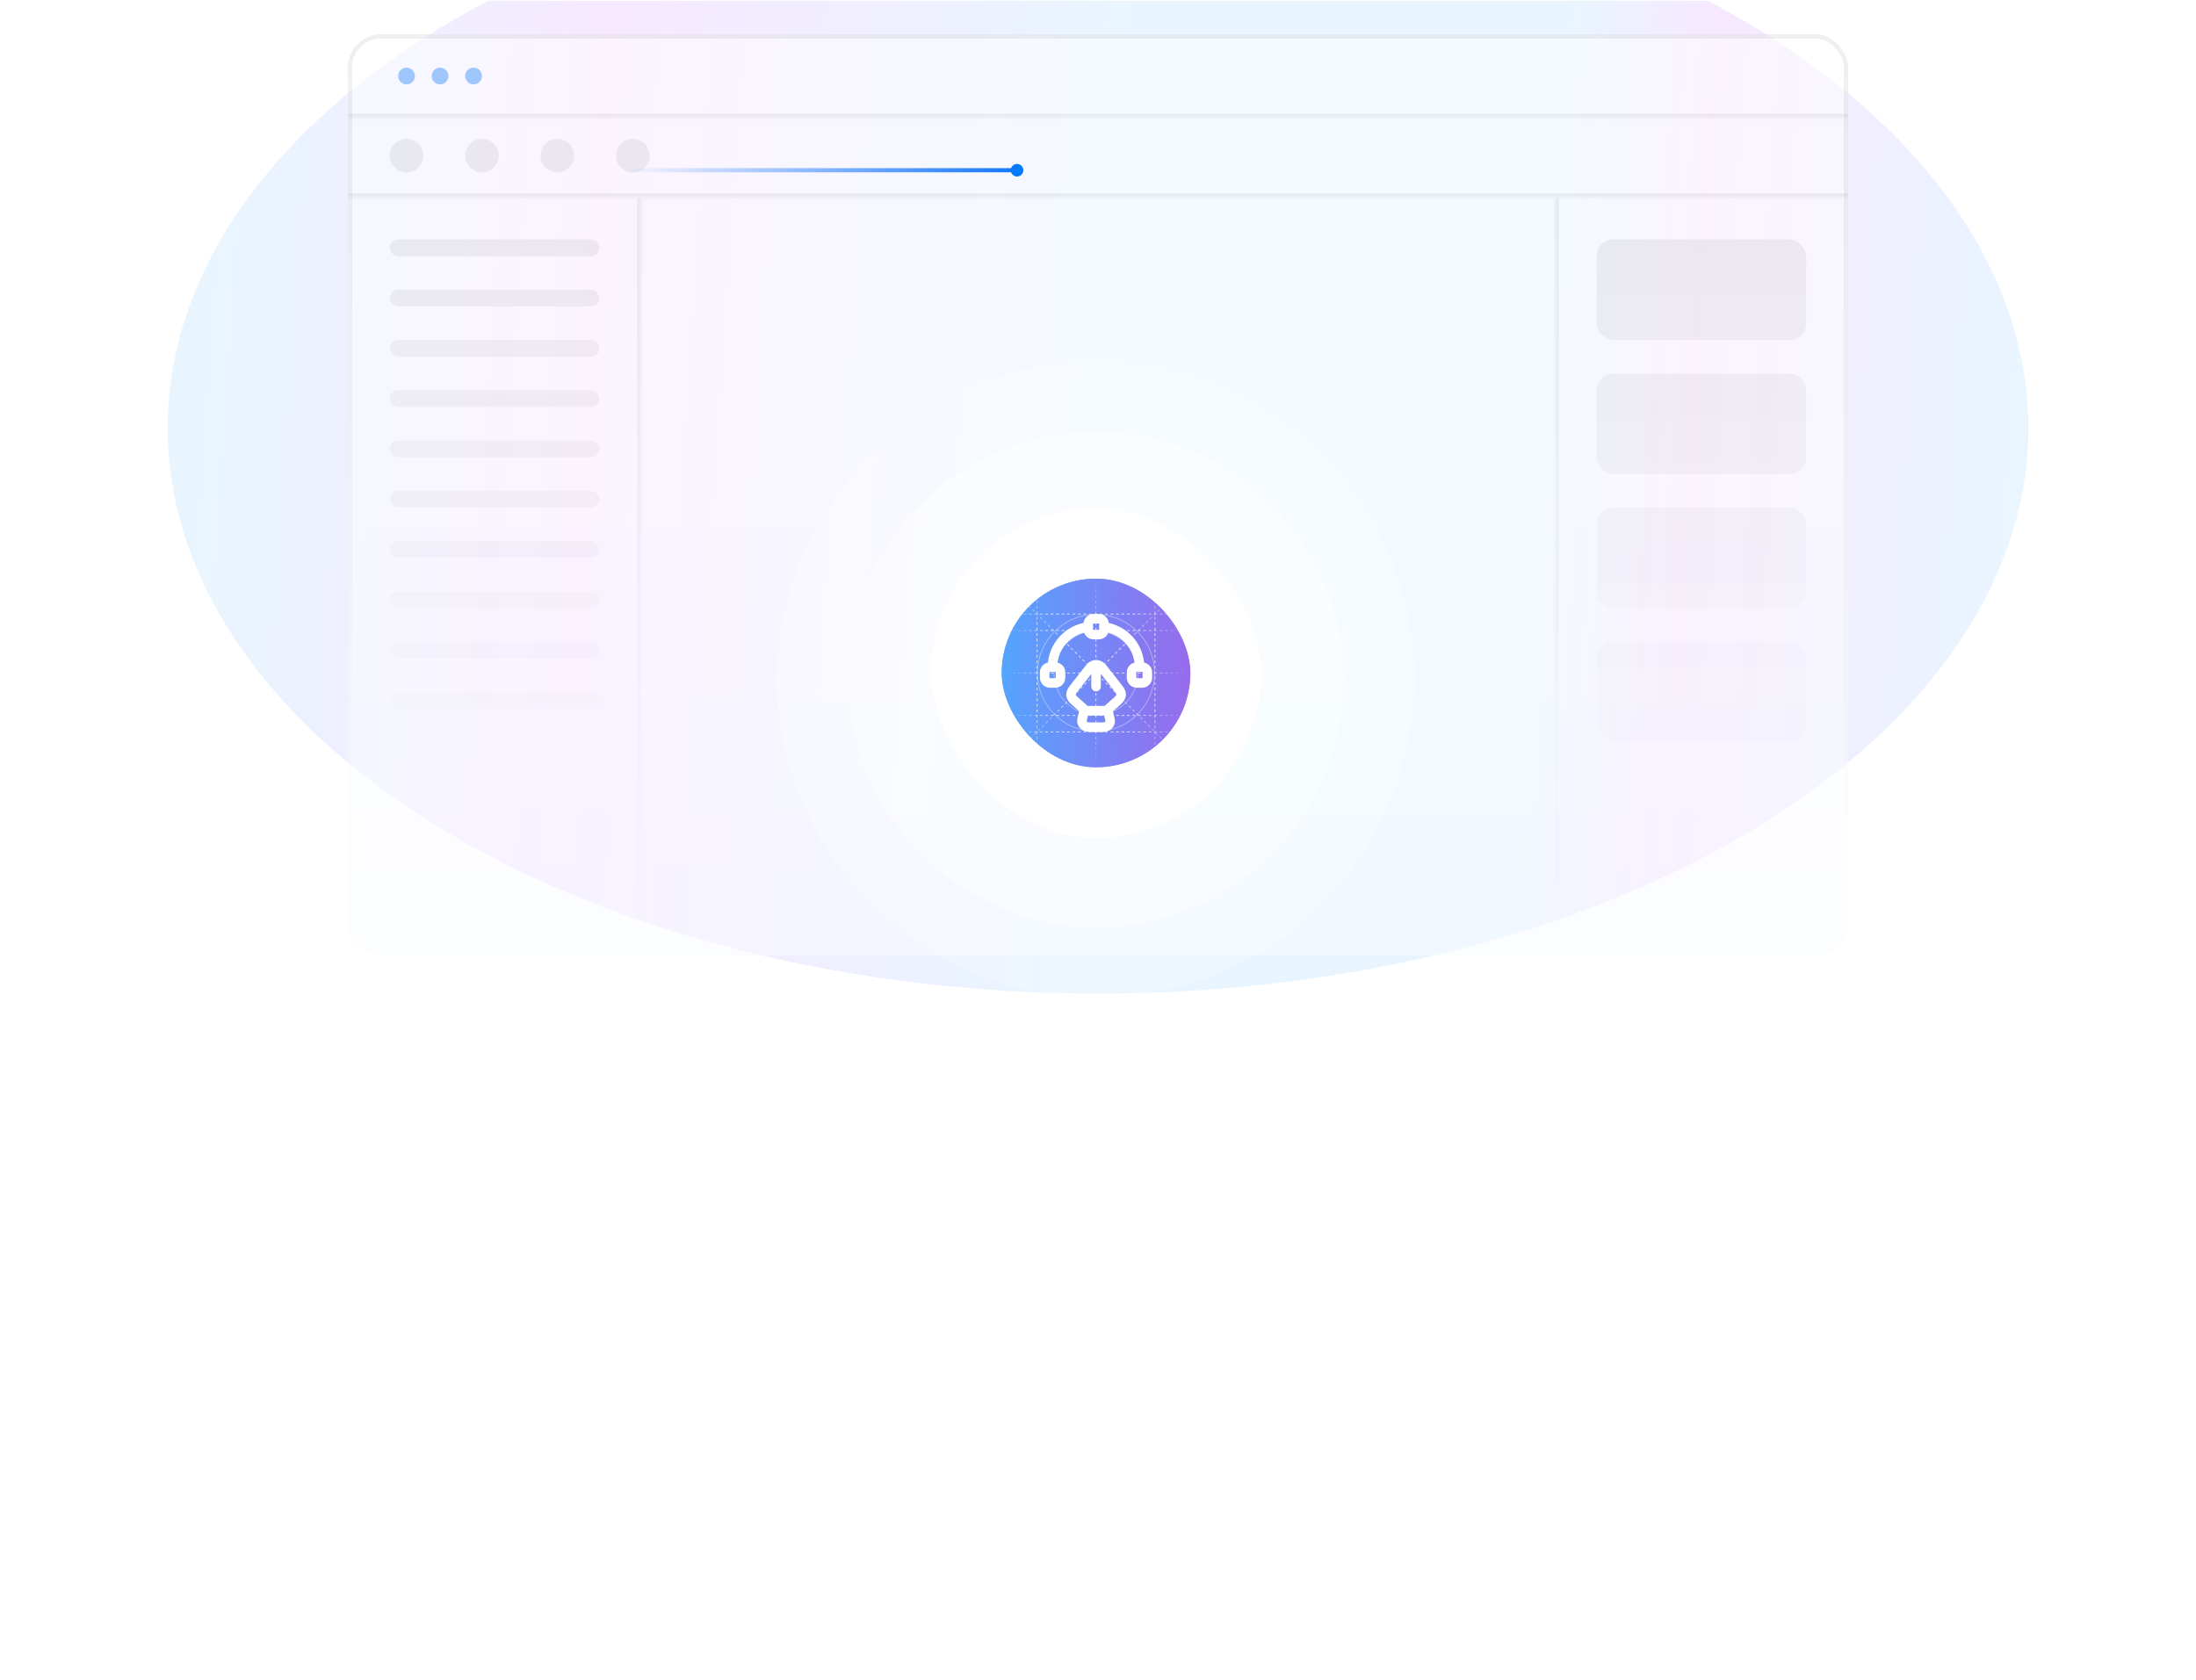 <svg width="524" height="401" viewBox="0 0 524 401" fill="none" xmlns="http://www.w3.org/2000/svg">
<g clip-path="url(#clip0_45_915)">
<g opacity="0.1" filter="url(#filter0_f_45_915)">
<ellipse cx="262" cy="102.143" rx="222" ry="135" fill="url(#paint0_linear_45_915)"/>
</g>
<g filter="url(#filter1_bd_45_915)">
<rect x="83" y="40.143" width="358" height="220" rx="8" fill="url(#paint1_linear_45_915)" fill-opacity="0.5" shape-rendering="crispEdges"/>
<rect x="83.5" y="40.643" width="357" height="219" rx="7.5" stroke="url(#paint2_linear_45_915)" stroke-opacity="0.06" shape-rendering="crispEdges"/>
<g filter="url(#filter2_b_45_915)">
<mask id="path-5-inside-1_45_915" fill="white">
<path d="M83 40.143H441V60.143H83V40.143Z"/>
</mask>
<path d="M441 59.143H83V61.143H441V59.143Z" fill="black" fill-opacity="0.06" mask="url(#path-5-inside-1_45_915)"/>
</g>
<g filter="url(#filter3_b_45_915)">
<mask id="path-7-inside-2_45_915" fill="white">
<path d="M83 59.143H441V79.143H83V59.143Z"/>
</mask>
<path d="M441 78.143H83V80.143H441V78.143Z" fill="black" fill-opacity="0.06" mask="url(#path-7-inside-2_45_915)"/>
</g>
<circle cx="97" cy="69.143" r="4" fill="black" fill-opacity="0.06"/>
<circle cx="115" cy="69.143" r="4" fill="black" fill-opacity="0.06"/>
<circle cx="133" cy="69.143" r="4" fill="black" fill-opacity="0.06"/>
<circle cx="151" cy="69.143" r="4" fill="black" fill-opacity="0.06"/>
<g filter="url(#filter4_b_45_915)">
<mask id="path-13-inside-3_45_915" fill="white">
<path d="M83 79.143H153V260.143H83V79.143Z"/>
</mask>
<path d="M152 79.143V260.143H154V79.143H152Z" fill="url(#paint3_linear_45_915)" fill-opacity="0.06" mask="url(#path-13-inside-3_45_915)"/>
</g>
<g filter="url(#filter5_b_45_915)">
<mask id="path-15-inside-4_45_915" fill="white">
<path d="M371 79.143H441V260.143H371V79.143Z"/>
</mask>
<path d="M372 260.143V79.143H370V260.143H372Z" fill="url(#paint4_linear_45_915)" fill-opacity="0.06" mask="url(#path-15-inside-4_45_915)"/>
</g>
<mask id="mask0_45_915" style="mask-type:alpha" maskUnits="userSpaceOnUse" x="371" y="77" width="70" height="149">
<rect x="371.176" y="77.888" width="69.824" height="147.979" fill="url(#paint5_linear_45_915)"/>
</mask>
<g mask="url(#mask0_45_915)">
<rect x="381" y="89.143" width="50" height="24" rx="4" fill="black" fill-opacity="0.06"/>
<rect x="381" y="121.143" width="50" height="24" rx="4" fill="black" fill-opacity="0.06"/>
<rect x="381" y="153.143" width="50" height="24" rx="4" fill="black" fill-opacity="0.06"/>
<rect x="381" y="185.143" width="50" height="24" rx="4" fill="black" fill-opacity="0.06"/>
</g>
<circle cx="97" cy="50.143" r="2" fill="#9FC7FE"/>
<circle cx="105" cy="50.143" r="2" fill="#9FC7FE"/>
<circle cx="113" cy="50.143" r="2" fill="#9FC7FE"/>
<mask id="mask1_45_915" style="mask-type:alpha" maskUnits="userSpaceOnUse" x="83" y="78" width="70" height="149">
<rect x="83.176" y="78.888" width="69.824" height="147.979" fill="url(#paint6_linear_45_915)"/>
</mask>
<g mask="url(#mask1_45_915)">
<rect x="93" y="89.143" width="50" height="4" rx="2" fill="black" fill-opacity="0.06"/>
<rect x="93" y="101.143" width="50" height="4" rx="2" fill="black" fill-opacity="0.06"/>
<rect x="93" y="113.143" width="50" height="4" rx="2" fill="black" fill-opacity="0.06"/>
<rect x="93" y="125.143" width="50" height="4" rx="2" fill="black" fill-opacity="0.06"/>
<rect x="93" y="137.143" width="50" height="4" rx="2" fill="black" fill-opacity="0.06"/>
<rect x="93" y="149.143" width="50" height="4" rx="2" fill="black" fill-opacity="0.06"/>
<rect x="93" y="161.143" width="50" height="4" rx="2" fill="black" fill-opacity="0.06"/>
<rect x="93" y="173.143" width="50" height="4" rx="2" fill="black" fill-opacity="0.06"/>
<rect x="93" y="185.143" width="50" height="4" rx="2" fill="black" fill-opacity="0.06"/>
<rect x="93" y="197.143" width="50" height="4" rx="2" fill="black" fill-opacity="0.06"/>
</g>
<g filter="url(#filter6_bd_45_915)">
<circle cx="261.53" cy="170.111" r="75.964" fill="white" fill-opacity="0.2" shape-rendering="crispEdges"/>
</g>
<g filter="url(#filter7_bd_45_915)">
<circle cx="261.532" cy="170.111" r="59.083" fill="white" fill-opacity="0.4" shape-rendering="crispEdges"/>
</g>
<g filter="url(#filter8_d_45_915)">
<rect x="222.141" y="130.723" width="78.777" height="78.777" rx="39.389" fill="white" shape-rendering="crispEdges"/>
<g clip-path="url(#clip1_45_915)">
<rect x="239.02" y="147.604" width="45.016" height="45.016" rx="10.43" fill="url(#paint7_linear_45_915)"/>
<g clip-path="url(#clip2_45_915)">
<g filter="url(#filter9_b_45_915)">
<rect x="236.844" y="145.431" width="48.889" height="48.889" rx="10.43" fill="white" fill-opacity="0.32"/>
<rect x="237.267" y="145.854" width="48.042" height="48.042" rx="10.006" stroke="white" stroke-opacity="0.2" stroke-width="0.847"/>
</g>
<g opacity="0.8">
<circle opacity="0.5" cx="261.523" cy="170.111" r="10.031" stroke="white" stroke-width="0.196"/>
<circle opacity="0.5" cx="261.52" cy="170.111" r="13.97" stroke="white" stroke-width="0.196"/>
<path d="M247.453 147.604V192.619" stroke="url(#paint8_linear_45_915)" stroke-width="0.196" stroke-dasharray="0.65 0.65"/>
<path d="M275.59 147.604V192.619" stroke="url(#paint9_linear_45_915)" stroke-width="0.196" stroke-dasharray="0.65 0.65"/>
<path d="M261.523 147.604V192.619" stroke="url(#paint10_linear_45_915)" stroke-width="0.196" stroke-dasharray="0.65 0.65"/>
<path d="M239.016 184.179H284.031" stroke="url(#paint11_linear_45_915)" stroke-width="0.196" stroke-dasharray="0.65 0.65"/>
<path d="M239.016 180.24H284.031" stroke="url(#paint12_linear_45_915)" stroke-width="0.196" stroke-dasharray="0.65 0.65"/>
<path d="M239.016 159.982H284.031" stroke="url(#paint13_linear_45_915)" stroke-width="0.196" stroke-dasharray="0.65 0.65"/>
<path d="M239.016 170.111H284.031" stroke="url(#paint14_linear_45_915)" stroke-width="0.196" stroke-dasharray="0.65 0.65"/>
<path d="M239.016 156.044H284.031" stroke="url(#paint15_linear_45_915)" stroke-width="0.196" stroke-dasharray="0.65 0.65"/>
<path d="M239.016 147.604L284.031 192.619" stroke="url(#paint16_linear_45_915)" stroke-width="0.196" stroke-dasharray="0.65 0.65"/>
<path d="M284.031 147.604L239.016 192.619" stroke="url(#paint17_linear_45_915)" stroke-width="0.196" stroke-dasharray="0.65 0.65"/>
</g>
</g>
<g clip-path="url(#clip3_45_915)">
<path d="M264.374 178.788L266.552 176.849C267.774 175.766 267.824 175.01 266.855 173.789L263.014 168.916C262.208 167.896 260.886 167.896 260.08 168.916L256.24 173.789C255.271 175.01 255.271 175.804 256.542 176.849L258.721 178.788" stroke="white" stroke-width="2.28" stroke-linecap="round" stroke-linejoin="round"/>
<path d="M261.539 168.652V173.353" stroke="white" stroke-width="2.28" stroke-linecap="round" stroke-linejoin="round"/>
<path d="M262.186 160.946H260.927C260.235 160.946 259.668 160.38 259.668 159.687V158.428C259.668 157.736 260.235 157.169 260.927 157.169H262.186C262.879 157.169 263.445 157.736 263.445 158.428V159.687C263.445 160.38 262.879 160.946 262.186 160.946Z" stroke="white" stroke-width="2.28" stroke-linecap="round" stroke-linejoin="round"/>
<path d="M250.536 172.492H251.796C252.488 172.492 253.055 171.926 253.055 171.233V169.974C253.055 169.281 252.488 168.715 251.796 168.715H250.536C249.844 168.715 249.277 169.281 249.277 169.974V171.233C249.277 171.926 249.844 172.492 250.536 172.492Z" stroke="white" stroke-width="2.28" stroke-linecap="round" stroke-linejoin="round"/>
<path d="M272.518 172.492H271.259C270.567 172.492 270 171.926 270 171.233V169.974C270 169.281 270.567 168.715 271.259 168.715H272.518C273.211 168.715 273.777 169.281 273.777 169.974V171.233C273.777 171.926 273.211 172.492 272.518 172.492Z" stroke="white" stroke-width="2.28" stroke-linecap="round" stroke-linejoin="round"/>
<path d="M259.665 159.134C254.868 159.7 251.141 163.767 251.141 168.716" stroke="white" stroke-width="2.28" stroke-linecap="round" stroke-linejoin="round"/>
<path d="M271.915 168.716C271.915 163.78 268.214 159.726 263.441 159.134" stroke="white" stroke-width="2.28" stroke-linecap="round" stroke-linejoin="round"/>
<path d="M259.946 183.053H263.109C264.313 183.053 265.092 182.246 264.866 181.262L264.351 179.114H258.703L258.189 181.262C257.963 182.187 258.816 183.053 259.946 183.053Z" stroke="white" stroke-width="2.28" stroke-linecap="round" stroke-linejoin="round"/>
</g>
</g>
</g>
</g>
<path d="M243 40.628L221.031 40.628L149 40.628" stroke="url(#paint18_linear_45_915)" stroke-linejoin="round"/>
<g filter="url(#filter10_d_45_915)">
<circle cx="1.5" cy="1.5" r="1.5" transform="matrix(1 0 0 -1 241.18 42.128)" fill="#047AFF"/>
</g>
</g>
<defs>
<filter id="filter0_f_45_915" x="-110" y="-182.857" width="744" height="570" filterUnits="userSpaceOnUse" color-interpolation-filters="sRGB">
<feFlood flood-opacity="0" result="BackgroundImageFix"/>
<feBlend mode="normal" in="SourceGraphic" in2="BackgroundImageFix" result="shape"/>
<feGaussianBlur stdDeviation="75" result="effect1_foregroundBlur_45_915"/>
</filter>
<filter id="filter1_bd_45_915" x="-17" y="-59.857" width="558" height="420" filterUnits="userSpaceOnUse" color-interpolation-filters="sRGB">
<feFlood flood-opacity="0" result="BackgroundImageFix"/>
<feGaussianBlur in="BackgroundImageFix" stdDeviation="50"/>
<feComposite in2="SourceAlpha" operator="in" result="effect1_backgroundBlur_45_915"/>
<feColorMatrix in="SourceAlpha" type="matrix" values="0 0 0 0 0 0 0 0 0 0 0 0 0 0 0 0 0 0 127 0" result="hardAlpha"/>
<feOffset dy="-32"/>
<feGaussianBlur stdDeviation="16"/>
<feComposite in2="hardAlpha" operator="out"/>
<feColorMatrix type="matrix" values="0 0 0 0 0.008 0 0 0 0 0.144 0 0 0 0 0.242 0 0 0 0.04 0"/>
<feBlend mode="normal" in2="effect1_backgroundBlur_45_915" result="effect2_dropShadow_45_915"/>
<feBlend mode="normal" in="SourceGraphic" in2="effect2_dropShadow_45_915" result="shape"/>
</filter>
<filter id="filter2_b_45_915" x="-17" y="-59.857" width="558" height="220" filterUnits="userSpaceOnUse" color-interpolation-filters="sRGB">
<feFlood flood-opacity="0" result="BackgroundImageFix"/>
<feGaussianBlur in="BackgroundImageFix" stdDeviation="50"/>
<feComposite in2="SourceAlpha" operator="in" result="effect1_backgroundBlur_45_915"/>
<feBlend mode="normal" in="SourceGraphic" in2="effect1_backgroundBlur_45_915" result="shape"/>
</filter>
<filter id="filter3_b_45_915" x="-17" y="-40.857" width="558" height="220" filterUnits="userSpaceOnUse" color-interpolation-filters="sRGB">
<feFlood flood-opacity="0" result="BackgroundImageFix"/>
<feGaussianBlur in="BackgroundImageFix" stdDeviation="50"/>
<feComposite in2="SourceAlpha" operator="in" result="effect1_backgroundBlur_45_915"/>
<feBlend mode="normal" in="SourceGraphic" in2="effect1_backgroundBlur_45_915" result="shape"/>
</filter>
<filter id="filter4_b_45_915" x="-17" y="-20.857" width="270" height="381" filterUnits="userSpaceOnUse" color-interpolation-filters="sRGB">
<feFlood flood-opacity="0" result="BackgroundImageFix"/>
<feGaussianBlur in="BackgroundImageFix" stdDeviation="50"/>
<feComposite in2="SourceAlpha" operator="in" result="effect1_backgroundBlur_45_915"/>
<feBlend mode="normal" in="SourceGraphic" in2="effect1_backgroundBlur_45_915" result="shape"/>
</filter>
<filter id="filter5_b_45_915" x="271" y="-20.857" width="270" height="381" filterUnits="userSpaceOnUse" color-interpolation-filters="sRGB">
<feFlood flood-opacity="0" result="BackgroundImageFix"/>
<feGaussianBlur in="BackgroundImageFix" stdDeviation="50"/>
<feComposite in2="SourceAlpha" operator="in" result="effect1_backgroundBlur_45_915"/>
<feBlend mode="normal" in="SourceGraphic" in2="effect1_backgroundBlur_45_915" result="shape"/>
</filter>
<filter id="filter6_bd_45_915" x="137.566" y="70.147" width="247.928" height="247.928" filterUnits="userSpaceOnUse" color-interpolation-filters="sRGB">
<feFlood flood-opacity="0" result="BackgroundImageFix"/>
<feGaussianBlur in="BackgroundImageFix" stdDeviation="4"/>
<feComposite in2="SourceAlpha" operator="in" result="effect1_backgroundBlur_45_915"/>
<feColorMatrix in="SourceAlpha" type="matrix" values="0 0 0 0 0 0 0 0 0 0 0 0 0 0 0 0 0 0 127 0" result="hardAlpha"/>
<feOffset dy="24"/>
<feGaussianBlur stdDeviation="24"/>
<feComposite in2="hardAlpha" operator="out"/>
<feColorMatrix type="matrix" values="0 0 0 0 0.008 0 0 0 0 0.144 0 0 0 0 0.242 0 0 0 0.08 0"/>
<feBlend mode="normal" in2="effect1_backgroundBlur_45_915" result="effect2_dropShadow_45_915"/>
<feBlend mode="normal" in="SourceGraphic" in2="effect2_dropShadow_45_915" result="shape"/>
</filter>
<filter id="filter7_bd_45_915" x="154.449" y="87.028" width="214.166" height="214.166" filterUnits="userSpaceOnUse" color-interpolation-filters="sRGB">
<feFlood flood-opacity="0" result="BackgroundImageFix"/>
<feGaussianBlur in="BackgroundImageFix" stdDeviation="4"/>
<feComposite in2="SourceAlpha" operator="in" result="effect1_backgroundBlur_45_915"/>
<feColorMatrix in="SourceAlpha" type="matrix" values="0 0 0 0 0 0 0 0 0 0 0 0 0 0 0 0 0 0 127 0" result="hardAlpha"/>
<feOffset dy="24"/>
<feGaussianBlur stdDeviation="24"/>
<feComposite in2="hardAlpha" operator="out"/>
<feColorMatrix type="matrix" values="0 0 0 0 0.008 0 0 0 0 0.144 0 0 0 0 0.242 0 0 0 0.08 0"/>
<feBlend mode="normal" in2="effect1_backgroundBlur_45_915" result="effect2_dropShadow_45_915"/>
<feBlend mode="normal" in="SourceGraphic" in2="effect2_dropShadow_45_915" result="shape"/>
</filter>
<filter id="filter8_d_45_915" x="177.125" y="108.215" width="168.808" height="168.808" filterUnits="userSpaceOnUse" color-interpolation-filters="sRGB">
<feFlood flood-opacity="0" result="BackgroundImageFix"/>
<feColorMatrix in="SourceAlpha" type="matrix" values="0 0 0 0 0 0 0 0 0 0 0 0 0 0 0 0 0 0 127 0" result="hardAlpha"/>
<feOffset dy="22.508"/>
<feGaussianBlur stdDeviation="22.508"/>
<feComposite in2="hardAlpha" operator="out"/>
<feColorMatrix type="matrix" values="0 0 0 0 0.008 0 0 0 0 0.144 0 0 0 0 0.242 0 0 0 0.08 0"/>
<feBlend mode="normal" in2="BackgroundImageFix" result="effect1_dropShadow_45_915"/>
<feBlend mode="normal" in="SourceGraphic" in2="effect1_dropShadow_45_915" result="shape"/>
</filter>
<filter id="filter9_b_45_915" x="226.414" y="135.001" width="69.749" height="69.749" filterUnits="userSpaceOnUse" color-interpolation-filters="sRGB">
<feFlood flood-opacity="0" result="BackgroundImageFix"/>
<feGaussianBlur in="BackgroundImageFix" stdDeviation="5.215"/>
<feComposite in2="SourceAlpha" operator="in" result="effect1_backgroundBlur_45_915"/>
<feBlend mode="normal" in="SourceGraphic" in2="effect1_backgroundBlur_45_915" result="shape"/>
</filter>
<filter id="filter10_d_45_915" x="235.18" y="33.128" width="15" height="15" filterUnits="userSpaceOnUse" color-interpolation-filters="sRGB">
<feFlood flood-opacity="0" result="BackgroundImageFix"/>
<feColorMatrix in="SourceAlpha" type="matrix" values="0 0 0 0 0 0 0 0 0 0 0 0 0 0 0 0 0 0 127 0" result="hardAlpha"/>
<feOffset/>
<feGaussianBlur stdDeviation="3"/>
<feComposite in2="hardAlpha" operator="out"/>
<feColorMatrix type="matrix" values="0 0 0 0 0.016 0 0 0 0 0.478 0 0 0 0 1 0 0 0 1 0"/>
<feBlend mode="normal" in2="BackgroundImageFix" result="effect1_dropShadow_45_915"/>
<feBlend mode="normal" in="SourceGraphic" in2="effect1_dropShadow_45_915" result="shape"/>
</filter>
<linearGradient id="paint0_linear_45_915" x1="518.195" y1="213.599" x2="-16.181" y2="178.077" gradientUnits="userSpaceOnUse">
<stop offset="0.076" stop-color="#179CFC"/>
<stop offset="0.229" stop-color="#A517FC"/>
<stop offset="0.294" stop-color="#179CFC"/>
<stop offset="0.484" stop-color="#179CFC"/>
<stop offset="0.72" stop-color="#A517FC"/>
<stop offset="0.891" stop-color="#179CFC"/>
</linearGradient>
<linearGradient id="paint1_linear_45_915" x1="262" y1="40.143" x2="262" y2="260.143" gradientUnits="userSpaceOnUse">
<stop stop-color="white"/>
<stop offset="0.536" stop-color="white"/>
<stop offset="1" stop-color="#FAFCFF"/>
</linearGradient>
<linearGradient id="paint2_linear_45_915" x1="262" y1="40.143" x2="262" y2="246.643" gradientUnits="userSpaceOnUse">
<stop/>
<stop offset="1" stop-opacity="0"/>
</linearGradient>
<linearGradient id="paint3_linear_45_915" x1="118" y1="79.143" x2="118" y2="260.143" gradientUnits="userSpaceOnUse">
<stop/>
<stop offset="1" stop-opacity="0"/>
</linearGradient>
<linearGradient id="paint4_linear_45_915" x1="406" y1="79.143" x2="406" y2="260.143" gradientUnits="userSpaceOnUse">
<stop/>
<stop offset="1" stop-opacity="0"/>
</linearGradient>
<linearGradient id="paint5_linear_45_915" x1="406.088" y1="77.888" x2="406.088" y2="225.867" gradientUnits="userSpaceOnUse">
<stop stop-color="#D9D9D9"/>
<stop offset="1" stop-color="#D9D9D9" stop-opacity="0"/>
</linearGradient>
<linearGradient id="paint6_linear_45_915" x1="118.088" y1="78.888" x2="118.088" y2="226.867" gradientUnits="userSpaceOnUse">
<stop stop-color="#D9D9D9"/>
<stop offset="1" stop-color="#D9D9D9" stop-opacity="0"/>
</linearGradient>
<linearGradient id="paint7_linear_45_915" x1="239.434" y1="147.477" x2="292.454" y2="148.472" gradientUnits="userSpaceOnUse">
<stop stop-color="#047AFF"/>
<stop offset="1" stop-color="#7917DF"/>
</linearGradient>
<linearGradient id="paint8_linear_45_915" x1="247.953" y1="147.604" x2="247.953" y2="192.619" gradientUnits="userSpaceOnUse">
<stop stop-color="white" stop-opacity="0"/>
<stop offset="0.26" stop-color="white"/>
<stop offset="0.471" stop-color="white"/>
<stop offset="0.71" stop-color="white"/>
<stop offset="1" stop-color="white" stop-opacity="0"/>
</linearGradient>
<linearGradient id="paint9_linear_45_915" x1="276.09" y1="147.604" x2="276.09" y2="192.619" gradientUnits="userSpaceOnUse">
<stop stop-color="white" stop-opacity="0"/>
<stop offset="0.26" stop-color="white"/>
<stop offset="0.471" stop-color="white"/>
<stop offset="0.71" stop-color="white"/>
<stop offset="1" stop-color="white" stop-opacity="0"/>
</linearGradient>
<linearGradient id="paint10_linear_45_915" x1="262.023" y1="147.604" x2="262.023" y2="192.619" gradientUnits="userSpaceOnUse">
<stop stop-color="white" stop-opacity="0"/>
<stop offset="0.26" stop-color="white"/>
<stop offset="0.471" stop-color="white"/>
<stop offset="0.71" stop-color="white"/>
<stop offset="1" stop-color="white" stop-opacity="0"/>
</linearGradient>
<linearGradient id="paint11_linear_45_915" x1="239.016" y1="183.679" x2="284.031" y2="183.679" gradientUnits="userSpaceOnUse">
<stop stop-color="white" stop-opacity="0"/>
<stop offset="0.26" stop-color="white"/>
<stop offset="0.471" stop-color="white"/>
<stop offset="0.71" stop-color="white"/>
<stop offset="1" stop-color="white" stop-opacity="0"/>
</linearGradient>
<linearGradient id="paint12_linear_45_915" x1="239.016" y1="179.74" x2="284.031" y2="179.74" gradientUnits="userSpaceOnUse">
<stop stop-color="white" stop-opacity="0"/>
<stop offset="0.26" stop-color="white"/>
<stop offset="0.471" stop-color="white"/>
<stop offset="0.71" stop-color="white"/>
<stop offset="1" stop-color="white" stop-opacity="0"/>
</linearGradient>
<linearGradient id="paint13_linear_45_915" x1="239.016" y1="159.482" x2="284.031" y2="159.482" gradientUnits="userSpaceOnUse">
<stop stop-color="white" stop-opacity="0"/>
<stop offset="0.26" stop-color="white"/>
<stop offset="0.471" stop-color="white"/>
<stop offset="0.71" stop-color="white"/>
<stop offset="1" stop-color="white" stop-opacity="0"/>
</linearGradient>
<linearGradient id="paint14_linear_45_915" x1="239.016" y1="169.611" x2="284.031" y2="169.611" gradientUnits="userSpaceOnUse">
<stop stop-color="white" stop-opacity="0"/>
<stop offset="0.26" stop-color="white"/>
<stop offset="0.471" stop-color="white"/>
<stop offset="0.71" stop-color="white"/>
<stop offset="1" stop-color="white" stop-opacity="0"/>
</linearGradient>
<linearGradient id="paint15_linear_45_915" x1="239.016" y1="155.544" x2="284.031" y2="155.544" gradientUnits="userSpaceOnUse">
<stop stop-color="white" stop-opacity="0"/>
<stop offset="0.26" stop-color="white"/>
<stop offset="0.471" stop-color="white"/>
<stop offset="0.71" stop-color="white"/>
<stop offset="1" stop-color="white" stop-opacity="0"/>
</linearGradient>
<linearGradient id="paint16_linear_45_915" x1="239.369" y1="147.25" x2="284.385" y2="192.266" gradientUnits="userSpaceOnUse">
<stop stop-color="white" stop-opacity="0"/>
<stop offset="0.355" stop-color="white"/>
<stop offset="0.471" stop-color="white"/>
<stop offset="0.588" stop-color="white"/>
<stop offset="1" stop-color="white" stop-opacity="0"/>
</linearGradient>
<linearGradient id="paint17_linear_45_915" x1="283.678" y1="147.25" x2="238.662" y2="192.266" gradientUnits="userSpaceOnUse">
<stop stop-color="white" stop-opacity="0"/>
<stop offset="0.355" stop-color="white"/>
<stop offset="0.471" stop-color="white"/>
<stop offset="0.588" stop-color="white"/>
<stop offset="1" stop-color="white" stop-opacity="0"/>
</linearGradient>
<linearGradient id="paint18_linear_45_915" x1="244.691" y1="40.628" x2="149" y2="40.628" gradientUnits="userSpaceOnUse">
<stop stop-color="#0F72FD"/>
<stop offset="1" stop-color="#0F72FD" stop-opacity="0"/>
</linearGradient>
<clipPath id="clip0_45_915">
<rect y="0.143" width="524" height="400" rx="24" fill="white"/>
</clipPath>
<clipPath id="clip1_45_915">
<rect x="239.02" y="147.604" width="45.016" height="45.016" rx="22.508" fill="white"/>
</clipPath>
<clipPath id="clip2_45_915">
<rect x="239.02" y="147.604" width="45.016" height="45.016" rx="9.778" fill="white"/>
</clipPath>
<clipPath id="clip3_45_915">
<rect width="28.135" height="28.135" fill="white" transform="translate(247.461 156.044)"/>
</clipPath>
</defs>
</svg>
